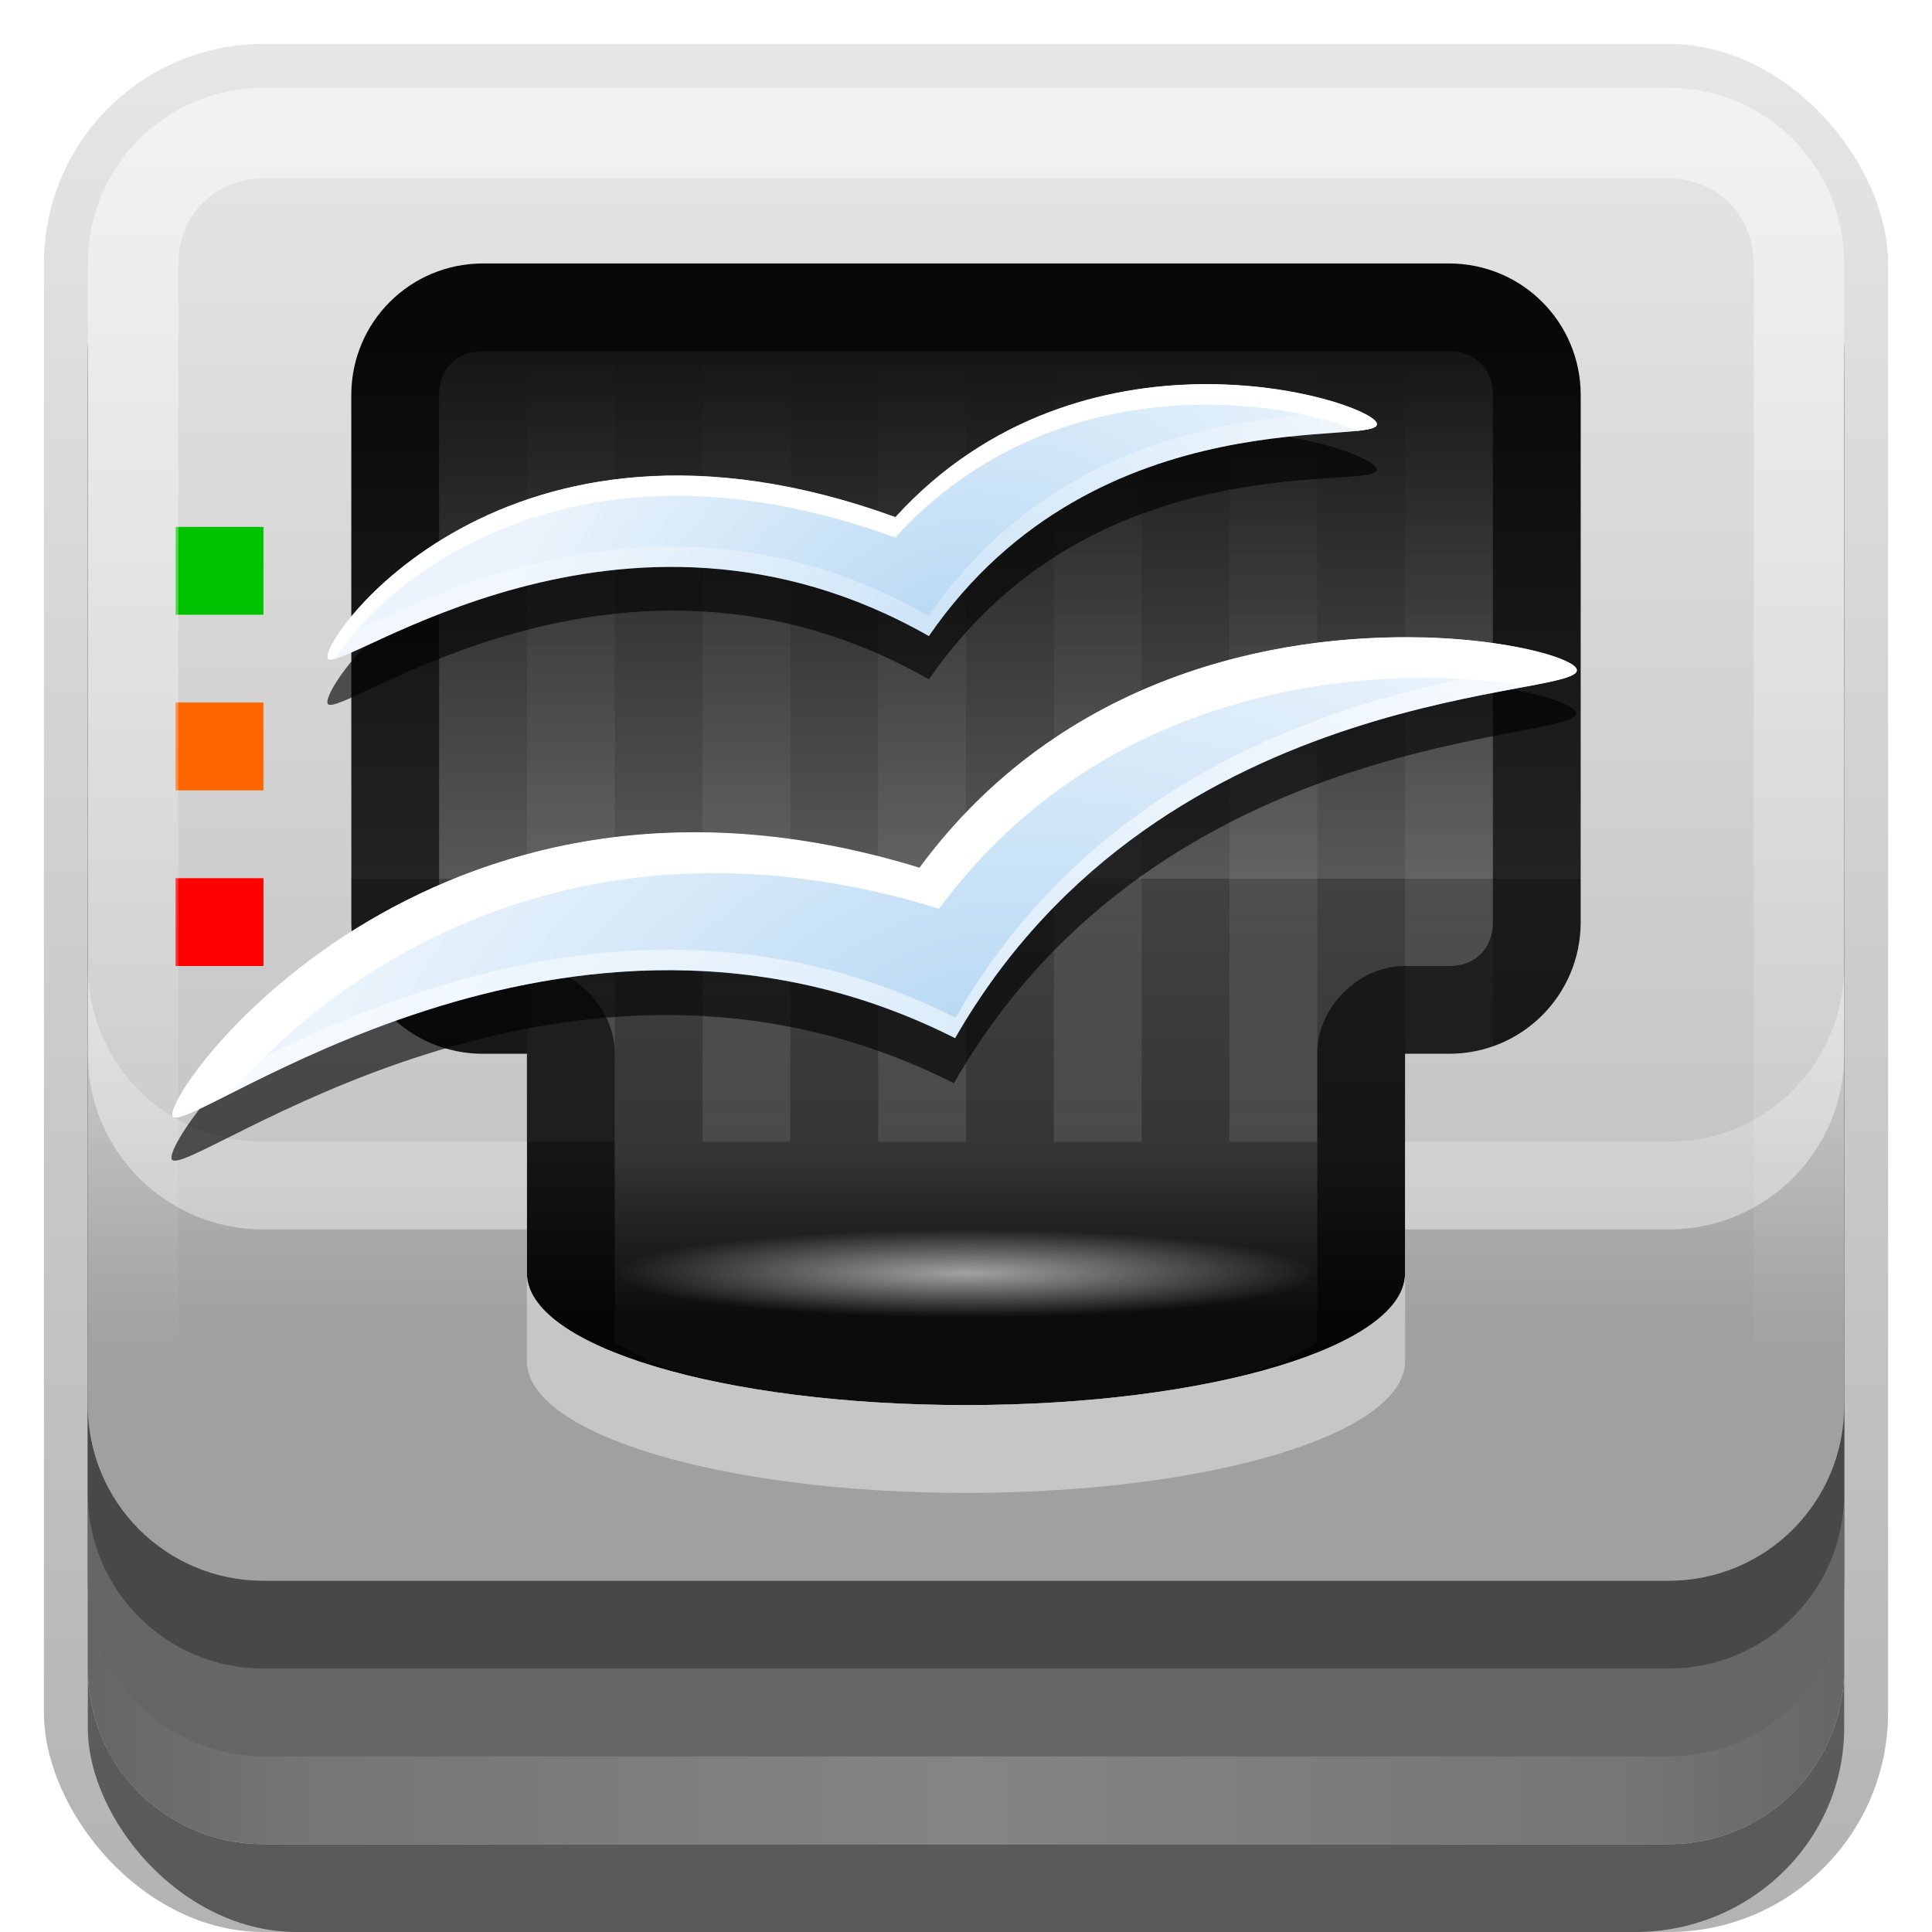 <?xml version="1.0" encoding="UTF-8"?>
<!-- Created with Inkscape (http://www.inkscape.org/) -->
<svg id="svg2" width="22" height="22" version="1.1" xmlns="http://www.w3.org/2000/svg" xmlns:cc="http://creativecommons.org/ns#" xmlns:dc="http://purl.org/dc/elements/1.1/" xmlns:rdf="http://www.w3.org/1999/02/22-rdf-syntax-ns#" xmlns:xlink="http://www.w3.org/1999/xlink">
 <defs id="defs4">
  <linearGradient id="linearGradient3716">
   <stop id="stop3718" stop-color="#0c0c0c" offset="0"/>
   <stop id="stop3720" stop-color="#2c2c2c" offset=".137"/>
   <stop id="stop3722" stop-color="#353535" offset=".167"/>
   <stop id="stop3724" stop-color="#424242" offset=".454"/>
   <stop id="stop3726" stop-color="#585858" offset=".454"/>
   <stop id="stop3728" stop-color="#151515" offset="1"/>
  </linearGradient>
  <linearGradient id="linearGradient3335" x1="11.375" x2="11.375" y1="22" y2="-9.817" gradientUnits="userSpaceOnUse">
   <stop id="stop3330" offset="0"/>
   <stop id="stop3333" stop-opacity="0" offset="1"/>
  </linearGradient>
  <filter id="filter3194" x="-.18" y="-.18" width="1.36" height="1.36" color-interpolation-filters="sRGB">
   <feGaussianBlur id="feGaussianBlur3196" stdDeviation="1.2"/>
  </filter>
  <clipPath id="clipPath2849">
   <rect id="rect2851" x="1" y="1" width="20" height="20" rx="2" ry="2" fill="#fff" fill-rule="evenodd"/>
  </clipPath>
  <linearGradient id="linearGradient3672" x1="4" x2="4" y1="18" y2="3" gradientUnits="userSpaceOnUse">
   <stop id="stop3624" stop-color="#bebebe" offset="0"/>
   <stop id="stop3626" stop-color="#e6e6e6" offset="1"/>
  </linearGradient>
  <linearGradient id="linearGradient3680" x1="6" x2="6" y1="17" y2="13" gradientUnits="userSpaceOnUse">
   <stop id="stop3676" stop-color="#999" offset="0"/>
   <stop id="stop3678" stop-color="#999" stop-opacity="0" offset="1"/>
  </linearGradient>
  <radialGradient id="radialGradient3806" cx="11" cy="15.5" r="4" gradientTransform="matrix(1 0 0 .125 0 12.562)" gradientUnits="userSpaceOnUse">
   <stop id="stop3802" stop-color="#fff" offset="0"/>
   <stop id="stop3804" stop-color="#fff" stop-opacity="0" offset="1"/>
  </radialGradient>
  <linearGradient id="linearGradient3846" x1="-3.119" x2="-3.119" y1="21.258" y2="10.258" gradientTransform="translate(41.119 -6.258)" gradientUnits="userSpaceOnUse" xlink:href="#linearGradient3716"/>
  <linearGradient id="linearGradient3849" x1="-3.119" x2="-3.119" y1="21.258" y2="10.258" gradientTransform="translate(11.119 -6.258)" gradientUnits="userSpaceOnUse" xlink:href="#linearGradient3716"/>
  <linearGradient id="linearGradient3851" x1="7" x2="7" y1="15" y2="6" gradientUnits="userSpaceOnUse">
   <stop id="stop3817" stop-color="#fff" offset="0"/>
   <stop id="stop3819" stop-color="#fff" stop-opacity="0" offset="1"/>
  </linearGradient>
  <radialGradient id="radialGradient3789" cx="48.241" cy="38.667" r="25.55" gradientTransform="matrix(.198 -.079 .058 .143 -1.116 5.367)" gradientUnits="userSpaceOnUse" xlink:href="#linearGradient3601"/>
  <linearGradient id="linearGradient3601">
   <stop id="stop3603" stop-color="#b8d9f4" offset="0"/>
   <stop id="stop3605" stop-color="#ebf4fc" offset="1"/>
  </linearGradient>
  <radialGradient id="radialGradient3787" cx="48.194" cy="58.668" r="33.906" gradientTransform="matrix(.223 -.071 .045 .136 -2.457 7.148)" gradientUnits="userSpaceOnUse" xlink:href="#linearGradient3601"/>
  <filter id="filter8828" x="-.082" y="-.223" width="1.164" height="1.447" color-interpolation-filters="sRGB">
   <feGaussianBlur id="feGaussianBlur8830" stdDeviation="0.542"/>
  </filter>
  <filter id="filter8820" x="-.091" y="-.346" width="1.182" height="1.693" color-interpolation-filters="sRGB">
   <feGaussianBlur id="feGaussianBlur8822" stdDeviation="0.453"/>
  </filter>
  <linearGradient id="linearGradient3845" x1="11" x2="21" y1="19.5" y2="19.5" gradientUnits="userSpaceOnUse" spreadMethod="reflect">
   <stop id="stop3833" stop-color="#fff" offset="0"/>
   <stop id="stop3821" stop-color="#fff" stop-opacity=".498" offset=".75"/>
   <stop id="stop3835" stop-color="#fff" stop-opacity="0" offset="1"/>
  </linearGradient>
  <linearGradient id="linearGradient3961" x1="10" x2="10" y1="1" y2="16" gradientUnits="userSpaceOnUse">
   <stop id="stop3825" stop-color="#fff" offset="0"/>
   <stop id="stop3829" stop-color="#fff" stop-opacity="0" offset="1"/>
  </linearGradient>
 </defs>
 <g id="layer1">
  <g id="g3337">
   <rect id="rect3371" x=".5" y=".5" width="21" height="21.5" rx="2.5" ry="2.5" fill="url(#linearGradient3335)" opacity=".3"/>
   <rect id="rect2553" x="1" y="2" width="20" height="20" rx="2.381" ry="2.326" opacity=".5"/>
  </g>
  <path id="rect3173" d="m3 2h16c1.108 0 2 0.892 2 2v14c0 1.108-0.892 2-2 2h-16c-1.108 0-2-0.892-2-2v-14c0-1.108 0.892-2 2-2z" fill="url(#linearGradient3849)" fill-rule="evenodd"/>
  <path id="rect3813" transform="translate(0,-2)" d="m6 6v9h1v-9h-1zm2 0v9h1v-9h-1zm2 0v9h1v-9h-1zm2 0v9h1v-9h-1zm2 0v9h1v-9h-1zm2 0v9h1v-9h-1z" fill="url(#linearGradient3851)" opacity=".1"/>
  <rect id="rect3798" x="7" y="14" width="8" height="1" fill="url(#radialGradient3806)" opacity=".6"/>
  <rect id="rect3844" x="31" y="1" width="20" height="20" rx="2" ry="2" fill="url(#linearGradient3846)" fill-rule="evenodd"/>
 </g>
 <g id="layer2" display="none">
  <rect id="rect2410" x="3" y="3" width="16" height="16" rx="2" ry="2" clip-path="url(#clipPath2849)" display="inline" fill="#fff" filter="url(#filter3194)" opacity=".15"/>
 </g>
 <g id="layer3">
  <path id="path3732" d="m5.5 3c-0.831 0-1.5 0.669-1.5 1.5v6c0 0.831 0.669 1.5 1.5 1.5h0.5v3.5c0 0.831 2.23 1.5 5 1.5s5-0.669 5-1.5v-3.5h0.5c0.831 0 1.5-0.669 1.5-1.5v-6c0-0.831-0.669-1.5-1.5-1.5h-11zm0 1h11c0.301 0 0.5 0.199 0.5 0.5v6c0 0.301-0.199 0.5-0.5 0.5h-0.5c-0.525-0.007-1.007 0.475-1 1v3.281c-0.12 0.082-0.378 0.232-0.75 0.344-0.771 0.231-1.944 0.375-3.25 0.375s-2.479-0.144-3.25-0.375c-0.372-0.112-0.63-0.262-0.75-0.344v-3.281c0.007-0.525-0.475-1.007-1-1h-0.5c-0.301 0-0.5-0.199-0.5-0.5v-6c0-0.301 0.199-0.5 0.5-0.5z" fill-rule="evenodd" opacity=".6"/>
  <path id="rect3623" transform="translate(0,-2)" d="m3 3c-1.108 0-2 0.892-2 2v16c0 1.108 0.892 2 2 2h16c1.108 0 2-0.892 2-2v-16c0-1.108-0.892-2-2-2h-16zm2.5 2h11c0.831 0 1.5 0.669 1.5 1.5v6c0 0.831-0.669 1.5-1.5 1.5h-0.5v2.5c0 0.831-2.23 1.5-5 1.5s-5-0.669-5-1.5v-2.5h-0.5c-0.831 0-1.5-0.669-1.5-1.5v-6c0-0.831 0.669-1.5 1.5-1.5z" fill="url(#linearGradient3672)" fill-rule="evenodd"/>
  <path id="rect3635" transform="translate(0,-2)" d="m1 18v3c0 1.108 0.892 2 2 2h16c1.108 0 2-0.892 2-2v-3c0 1.108-0.892 2-2 2h-16c-1.108 0-2-0.892-2-2z" fill="#666"/>
  <path id="rect3640" transform="translate(0,-2)" d="m1 13v5c0 1.108 0.892 2 2 2h16c1.108 0 2-0.892 2-2v-5c0 1.108-0.892 2-2 2h-3v1.5c0 0.831-2.23 1.5-5 1.5s-5-0.669-5-1.5v-1.5h-3c-1.108 0-2-0.892-2-2z" fill="url(#linearGradient3680)" opacity=".8"/>
  <path id="path3682" transform="translate(0,-2)" d="m1 13v1c0 1.108 0.892 2 2 2h3v-1h-3c-1.108 0-2-0.892-2-2zm20 0c0 1.108-0.892 2-2 2h-3v1h3c1.108 0 2-0.892 2-2v-1zm-15 3.5v1c0 0.831 2.23 1.5 5 1.5s5-0.669 5-1.5v-1c0 0.831-2.23 1.5-5 1.5s-5-0.669-5-1.5z" fill="#fff" opacity=".4"/>
  <path id="path3808" transform="translate(0,-2)" d="m1 18v1c0 1.108 0.892 2 2 2h16c1.108 0 2-0.892 2-2v-1c0 1.108-0.892 2-2 2h-16c-1.108 0-2-0.892-2-2z" opacity=".3"/>
  <rect id="rect2922" x="2" y="10" width="1" height="1" fill="#f00"/>
  <rect id="rect3696" x="2" y="8" width="1" height="1" fill="#f60"/>
  <rect id="rect3698" x="2" y="6" width="1" height="1" fill="#00c300"/>
  <path id="rect3050" d="m3 1c-1.108 0-2 0.892-2 2v16c0 1.108 0.892 2 2 2h16c1.108 0 2-0.892 2-2v-16c0-1.108-0.892-2-2-2h-16zm0 1.031h16c0.55 0 0.969 0.419 0.969 0.969v16c0 0.55-0.419 0.969-0.969 0.969h-16c-0.55 0-0.969-0.419-0.969-0.969v-16c0-0.55 0.419-0.969 0.969-0.969z" fill="url(#linearGradient3961)" fill-rule="evenodd" opacity=".5"/>
  <path id="path3235" d="m3 21c-1.108 0-2-0.892-2-2v-1c0 1.108 0.892 2 2 2h16c1.108 0 2-0.892 2-2v1c0 1.108-0.892 2-2 2h-16z" fill="url(#linearGradient3845)" fill-rule="evenodd" opacity=".2"/>
 </g>
 <g id="layer4" fill-rule="evenodd">
  <path id="path8810" d="m13.672 4.892c-1.088 0.012-2.41 0.337-3.469 1.5-4.479-1.631-6.607 1.467-6.469 1.625 0.157 0.18 3.353-2.27 6.844-0.281 1.929-2.801 5.241-2.104 5.094-2.406-0.066-0.136-0.912-0.449-2-0.438z" filter="url(#filter8820)" opacity=".8"/>
  <path id="path7537" transform="matrix(1 .025 -.025 1 .239 .75)" d="m16.094 6.594c-1.651 0.003-4.06 0.542-5.625 2.781-5.663-1.587-8.623 2.849-8.438 3.031 0.211 0.208 4.391-3.216 8.875-1.094 2.276-4.21 7.179-4.047 6.969-4.406-0.071-0.121-0.791-0.314-1.781-0.312z" filter="url(#filter8828)" opacity=".8"/>
  <path id="path3597" d="m1.972 12.716c-0.18-0.187 2.876-4.561 8.497-2.83 2.594-3.518 7.299-2.602 7.481-2.274 0.201 0.364-4.692 0.06-7.074 4.21-4.428-2.236-8.697 1.106-8.903 0.894z" fill="url(#radialGradient3787)"/>
  <path id="path3599" d="m3.735 7.503c-0.138-0.158 1.982-3.245 6.461-1.615 2.118-2.326 5.344-1.346 5.477-1.074 0.147 0.302-3.167-0.372-5.096 2.429-3.491-1.989-6.685 0.439-6.843 0.259z" fill="url(#radialGradient3789)"/>
  <path id="path3617" d="m13.682 4.374c-1.088 0.012-2.426 0.354-3.486 1.517-4.479-1.631-6.598 1.452-6.46 1.61 0.011 0.013 0.041 0.01 0.08 0 0.438-0.72 2.542-2.777 6.379-1.38 1.833-2.013 4.491-1.552 5.261-1.215 0.156-0.017 0.245-0.041 0.219-0.093-0.066-0.136-0.907-0.45-1.995-0.439z" fill="#fff"/>
  <path id="path3622" d="m16.188 7.258c-1.651-0.039-4.096 0.424-5.717 2.623-5.621-1.73-8.681 2.646-8.5 2.833 0.043 0.045 0.301-0.087 0.665-0.271 1.027-1.223 3.807-3.405 8.058-2.096 1.994-2.704 5.226-2.788 6.702-2.534 0.38-0.072 0.598-0.12 0.553-0.202-0.068-0.123-0.77-0.33-1.76-0.354z" fill="#fff"/>
  <path id="path3627" d="m17.768 7.507c-0.9 0.239-4.828 0.495-6.887 4.082-4.186-2.113-8.227 0.756-8.831 0.897-0.07 0.124-0.1 0.206-0.079 0.228 0.206 0.213 4.476-3.131 8.904-0.895 2.382-4.151 7.275-3.843 7.073-4.207-0.017-0.031-0.087-0.068-0.18-0.105z" fill="#fff" opacity=".5"/>
  <path id="path3633" d="m15.457 4.676c-0.747 0.081-3.285 0.019-4.881 2.336-3.247-1.85-6.231 0.12-6.759 0.259-0.073 0.12-0.1 0.207-0.08 0.23 0.157 0.18 3.349-2.247 6.84-0.259 1.929-2.801 5.248-2.128 5.101-2.43-0.018-0.037-0.099-0.084-0.219-0.137z" fill="#fff" opacity=".3"/>
 </g>
</svg>

